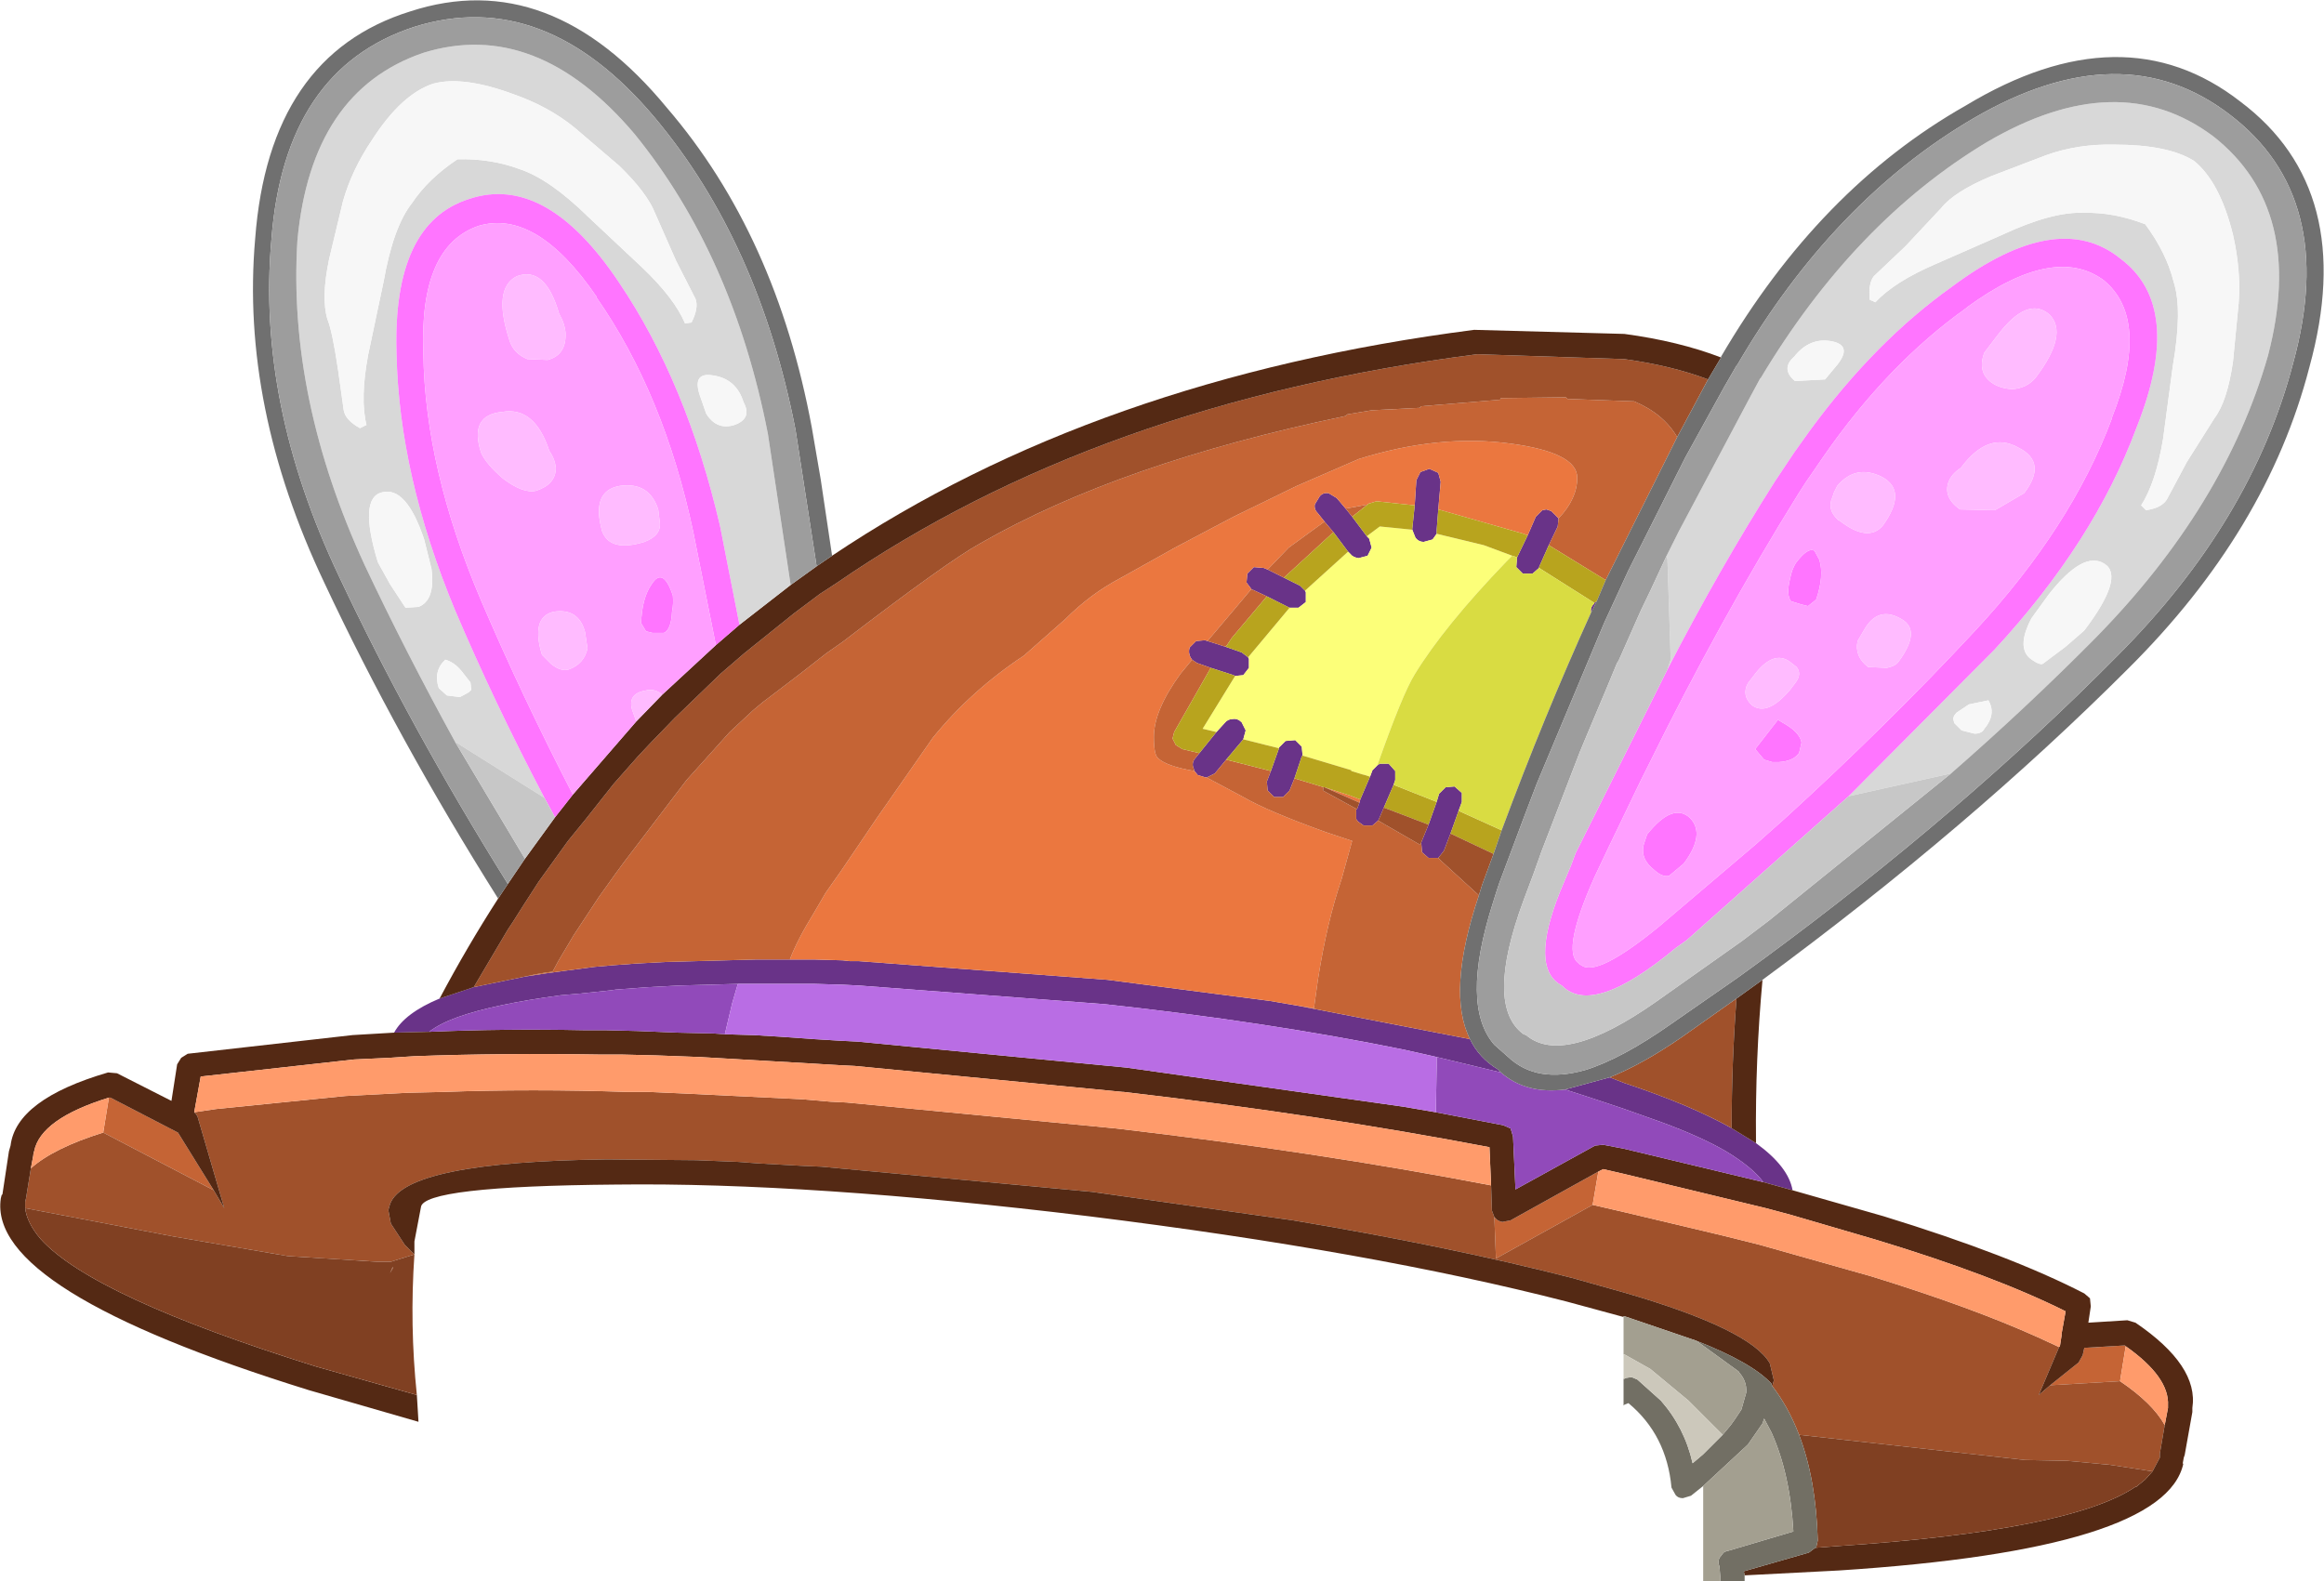 <?xml version="1.0" encoding="UTF-8" standalone="no"?>
<svg xmlns:ffdec="https://www.free-decompiler.com/flash" xmlns:xlink="http://www.w3.org/1999/xlink" ffdec:objectType="shape" height="97.3px" width="143.0px" xmlns="http://www.w3.org/2000/svg">
  <g transform="matrix(1.0, 0.0, 0.0, 1.0, 61.95, 43.5)">
    <path d="M19.55 -11.4 L19.15 -11.9 Q18.9 -12.15 18.95 -12.45 L19.25 -12.95 Q19.45 -13.2 19.8 -13.15 L20.3 -12.85 20.85 -12.2 21.25 -11.7 22.15 -10.5 22.3 -10.35 22.45 -9.8 22.2 -9.3 21.65 -9.15 Q21.3 -9.2 21.15 -9.4 L21.0 -9.55 20.1 -10.75 19.55 -11.4 M25.1 -12.4 L25.2 -13.95 25.45 -14.45 26.0 -14.65 26.55 -14.4 26.7 -13.85 26.55 -12.15 26.45 -10.85 26.45 -10.65 26.2 -10.3 25.65 -10.15 Q25.35 -10.15 25.15 -10.4 L24.95 -10.9 24.95 -10.95 25.1 -12.4 M32.05 -10.55 L32.55 -11.7 32.95 -12.1 33.2 -12.15 33.5 -12.05 33.9 -11.65 33.95 -11.6 33.9 -11.1 33.35 -9.95 32.75 -8.6 32.75 -8.55 32.35 -8.2 31.75 -8.2 31.35 -8.6 31.4 -9.2 32.05 -10.55 M-12.5 15.55 L-12.15 15.55 -11.8 15.55 -10.1 15.6 -9.65 15.65 -9.1 15.65 6.2 16.8 16.2 18.1 17.95 18.4 28.5 20.45 Q29.05 21.6 30.2 22.3 L30.4 22.5 26.45 21.55 24.45 21.1 Q16.1 19.4 6.05 18.3 L-9.1 17.15 -10.1 17.1 -11.8 17.05 -13.75 17.05 -14.9 17.05 -15.35 17.05 -16.55 17.05 -20.15 17.15 -22.05 17.25 -24.05 17.4 -24.4 17.45 -26.3 17.65 -27.45 17.75 Q-31.55 18.3 -33.8 19.1 -34.9 19.5 -35.55 20.0 L-37.7 20.05 Q-37.05 18.85 -34.9 17.95 L-32.8 17.25 -29.65 16.6 -28.35 16.4 -27.25 16.25 -25.35 16.0 -24.2 15.9 -22.85 15.8 -21.0 15.7 -15.45 15.55 -13.85 15.55 -12.5 15.55 M12.3 4.35 L12.25 4.35 11.75 4.2 11.55 3.95 11.45 3.65 Q11.4 3.35 11.65 3.1 L11.85 2.85 12.9 1.55 13.4 1.0 Q13.6 0.75 13.9 0.75 14.2 0.7 14.45 0.95 L14.7 1.45 14.55 2.0 13.5 3.25 12.8 4.1 12.3 4.35 M11.4 -2.9 L11.3 -3.05 Q11.15 -3.35 11.25 -3.65 L11.65 -4.05 12.2 -4.1 12.35 -4.05 13.45 -3.7 14.45 -3.35 14.85 -3.05 14.9 -2.95 14.9 -2.4 14.55 -1.95 14.05 -1.9 13.95 -1.95 12.55 -2.4 11.7 -2.7 11.4 -2.9 M15.05 -7.25 L14.75 -7.65 14.8 -8.2 15.2 -8.6 15.8 -8.55 16.05 -8.45 17.05 -7.95 18.05 -7.45 18.35 -7.15 18.4 -7.05 18.4 -6.45 17.95 -6.1 17.4 -6.1 16.0 -6.8 15.15 -7.2 15.1 -7.2 15.05 -7.25 M16.75 2.55 L16.75 2.5 17.15 2.1 17.75 2.05 18.15 2.45 18.2 3.0 18.15 3.05 17.7 4.4 17.4 5.15 17.0 5.55 16.45 5.55 16.05 5.15 16.0 4.6 16.25 3.95 16.75 2.55 M22.35 4.3 L22.5 3.9 22.8 3.6 22.95 3.5 23.5 3.5 23.9 3.95 23.9 4.5 23.8 4.8 23.2 6.2 22.9 6.9 22.85 7.0 22.5 7.3 21.95 7.3 21.6 7.05 21.5 6.9 21.5 6.3 21.55 6.3 21.7 5.9 21.75 5.7 22.35 4.3 M36.3 -6.5 L35.95 -5.8 Q35.9 -6.15 36.15 -6.35 L36.15 -6.4 36.3 -6.5 M34.35 23.55 L37.1 22.8 38.0 23.15 Q42.05 24.5 44.55 25.9 L46.1 26.85 Q48.1 28.3 48.35 29.75 L46.55 29.25 Q45.9 28.35 44.25 27.35 42.7 26.45 40.25 25.55 L38.0 24.75 35.6 23.95 34.35 23.55 M26.45 5.85 L26.6 5.35 27.0 4.95 27.55 4.9 28.0 5.3 28.0 5.85 27.8 6.4 27.3 7.8 26.9 8.85 26.55 9.3 25.95 9.3 25.55 8.95 25.5 8.35 25.95 7.25 26.45 5.85" fill="#693388" fill-rule="evenodd" stroke="none"/>
    <path d="M20.85 -12.2 L20.3 -12.85 19.8 -13.15 Q19.45 -13.2 19.25 -12.95 L18.95 -12.45 Q18.9 -12.15 19.15 -11.9 L19.55 -11.4 17.35 -9.8 16.05 -8.45 15.8 -8.55 15.2 -8.6 14.8 -8.2 14.75 -7.65 15.05 -7.25 14.0 -6.0 12.35 -4.05 12.2 -4.1 11.65 -4.05 11.25 -3.65 Q11.15 -3.35 11.3 -3.05 L11.4 -2.9 10.7 -2.05 Q9.05 0.2 9.05 1.85 9.05 2.95 9.3 3.15 9.8 3.65 11.55 3.95 L11.75 4.2 12.25 4.35 12.3 4.35 14.55 5.55 Q16.0 6.4 19.6 7.7 L21.25 8.25 20.6 10.6 Q19.7 13.25 19.15 16.75 L18.9 18.55 17.95 18.4 16.2 18.1 6.2 16.8 -9.1 15.65 -9.65 15.65 -10.1 15.6 -11.8 15.55 -12.15 15.55 -12.5 15.55 -13.35 15.55 Q-12.9 14.35 -11.85 12.65 L-11.15 11.45 -10.2 10.1 -9.25 8.7 -8.0 6.85 -4.55 1.9 Q-2.2 -1.0 1.05 -3.15 L3.6 -5.4 Q5.15 -6.95 6.95 -7.9 L10.35 -9.8 13.95 -11.7 17.85 -13.6 21.65 -15.25 Q26.6 -16.8 31.0 -16.2 35.1 -15.65 35.1 -14.1 35.1 -12.8 33.95 -11.6 L33.9 -11.65 33.5 -12.05 33.2 -12.15 32.95 -12.1 32.55 -11.7 32.05 -10.55 31.8 -10.65 26.55 -12.15 26.7 -13.85 26.55 -14.4 26.0 -14.65 25.45 -14.45 25.2 -13.95 25.1 -12.4 22.75 -12.65 22.25 -12.5 22.2 -12.45 20.85 -12.2 M21.75 5.7 L21.7 5.9 19.55 4.95 21.1 5.45 21.75 5.7" fill="#eb773f" fill-rule="evenodd" stroke="none"/>
    <path d="M19.55 -11.4 L20.1 -10.75 17.05 -7.95 16.05 -8.45 17.35 -9.8 19.55 -11.4 M21.25 -11.7 L20.85 -12.2 22.2 -12.45 21.25 -11.7 M33.95 -11.6 Q35.1 -12.8 35.1 -14.1 35.1 -15.65 31.0 -16.2 26.6 -16.8 21.65 -15.25 L17.85 -13.6 13.95 -11.7 10.35 -9.8 6.95 -7.9 Q5.15 -6.95 3.6 -5.4 L1.05 -3.15 Q-2.2 -1.0 -4.55 1.9 L-8.0 6.85 -9.25 8.7 -10.2 10.1 -11.15 11.45 -11.85 12.65 Q-12.9 14.35 -13.35 15.55 L-12.5 15.55 -13.85 15.55 -15.45 15.55 -21.0 15.7 -22.85 15.8 -24.2 15.9 -25.35 16.0 -27.25 16.25 -28.35 16.4 -29.65 16.6 -28.95 16.45 -28.35 16.35 -27.95 16.3 -27.6 15.65 -26.65 14.05 -25.1 11.7 -24.1 10.3 -23.55 9.55 -19.7 4.5 -17.05 1.55 -15.6 0.2 -15.0 -0.3 -14.6 -0.6 -12.7 -2.05 -11.1 -3.3 -10.1 -4.0 Q-3.65 -8.95 -1.65 -10.05 6.95 -15.0 20.85 -17.9 L20.95 -18.0 22.45 -18.25 25.4 -18.4 25.5 -18.5 30.35 -18.9 30.4 -19.0 34.4 -19.05 34.5 -18.95 38.6 -18.8 Q40.4 -18.05 41.25 -16.6 L36.85 -7.8 33.35 -9.95 33.9 -11.1 33.95 -11.6 M17.95 18.4 L18.9 18.55 19.15 16.75 Q19.7 13.25 20.6 10.6 L21.25 8.25 19.6 7.7 Q16.0 6.4 14.55 5.55 L12.3 4.35 12.8 4.1 13.5 3.25 16.25 3.95 16.0 4.6 16.05 5.15 16.45 5.55 17.0 5.55 17.4 5.15 17.7 4.4 19.5 4.95 19.45 5.15 21.55 6.3 21.5 6.3 21.5 6.9 21.6 7.05 21.95 7.3 22.5 7.3 22.85 7.0 25.45 8.5 25.5 8.35 25.55 8.95 25.95 9.3 26.55 9.3 26.75 9.5 29.05 11.6 Q27.05 17.55 28.5 20.45 L17.95 18.4 M11.55 3.95 Q9.8 3.65 9.3 3.15 9.05 2.95 9.05 1.85 9.05 0.2 10.7 -2.05 L11.4 -2.9 11.7 -2.7 12.55 -2.4 10.3 1.55 10.2 1.95 10.4 2.35 10.8 2.6 11.85 2.85 11.65 3.1 Q11.4 3.35 11.45 3.65 L11.55 3.95 M12.35 -4.05 L14.0 -6.0 15.05 -7.25 15.1 -7.2 15.15 -7.2 16.0 -6.8 13.85 -4.25 13.55 -3.8 13.45 -3.7 12.35 -4.05 M64.2 41.75 L65.95 40.35 66.2 39.9 66.3 39.45 68.8 39.3 68.85 39.35 68.5 41.5 64.2 41.75 M30.0 31.4 L30.05 31.45 Q30.2 31.65 30.5 31.7 L31.0 31.6 36.4 28.6 36.05 30.65 30.1 33.95 30.0 31.4 M-55.25 24.05 L-55.15 24.05 -51.0 26.2 -48.8 29.75 -55.6 26.2 -55.25 24.05" fill="#c56435" fill-rule="evenodd" stroke="none"/>
    <path d="M21.0 -9.55 L21.15 -9.4 Q21.3 -9.2 21.65 -9.15 L22.2 -9.3 22.45 -9.8 22.3 -10.35 22.15 -10.5 22.95 -11.1 24.95 -10.9 25.15 -10.4 Q25.35 -10.15 25.65 -10.15 L26.2 -10.3 26.45 -10.65 29.35 -9.95 31.1 -9.3 30.75 -8.95 Q26.9 -4.95 25.1 -2.0 24.35 -0.8 22.8 3.6 L22.5 3.9 22.35 4.3 22.2 4.25 22.05 4.2 21.85 4.15 21.2 3.95 21.2 3.9 18.2 3.0 18.15 2.45 17.75 2.05 17.15 2.1 16.75 2.5 16.75 2.55 14.55 2.0 14.7 1.45 14.45 0.95 Q14.2 0.7 13.9 0.75 13.6 0.75 13.4 1.0 L12.9 1.55 12.05 1.35 14.05 -1.9 14.55 -1.95 14.9 -2.4 14.9 -2.95 14.85 -3.05 17.4 -6.1 17.95 -6.1 18.4 -6.45 18.4 -7.05 18.35 -7.15 21.0 -9.55" fill="#fcff79" fill-rule="evenodd" stroke="none"/>
    <path d="M20.1 -10.75 L21.0 -9.55 18.35 -7.15 18.05 -7.45 17.05 -7.95 20.1 -10.75 M22.15 -10.5 L21.25 -11.7 22.2 -12.45 22.25 -12.5 22.75 -12.65 25.1 -12.4 24.95 -10.95 24.95 -10.9 22.95 -11.1 22.15 -10.5 M26.55 -12.15 L31.8 -10.65 32.05 -10.55 31.4 -9.2 31.1 -9.3 29.35 -9.95 26.45 -10.65 26.45 -10.85 26.55 -12.15 M16.0 -6.8 L17.4 -6.1 14.85 -3.05 14.45 -3.35 13.45 -3.7 13.55 -3.8 13.85 -4.25 16.0 -6.8 M14.05 -1.9 L12.05 1.35 12.9 1.55 11.85 2.85 10.8 2.6 10.4 2.35 10.2 1.95 10.3 1.55 12.55 -2.4 13.95 -1.95 14.05 -1.9 M14.55 2.0 L16.75 2.55 16.25 3.95 13.5 3.25 14.55 2.0 M18.2 3.0 L21.2 3.9 21.2 3.95 21.85 4.15 22.05 4.2 22.2 4.25 22.35 4.3 21.75 5.7 21.1 5.45 19.55 4.95 19.5 4.95 17.7 4.4 18.15 3.05 18.2 3.0 M36.85 -7.8 L36.3 -6.5 36.15 -6.4 32.75 -8.55 32.75 -8.6 33.35 -9.95 36.85 -7.8 M30.45 7.6 L29.95 9.05 27.3 7.8 27.8 6.4 30.45 7.6 M26.45 5.85 L25.95 7.25 23.2 6.2 23.8 4.8 26.45 5.85" fill="#b8a41e" fill-rule="evenodd" stroke="none"/>
    <path d="M41.25 -16.6 Q40.4 -18.05 38.6 -18.8 L34.5 -18.95 34.4 -19.05 30.4 -19.0 30.35 -18.9 25.5 -18.5 25.4 -18.4 22.45 -18.25 20.95 -18.0 20.85 -17.9 Q6.95 -15.0 -1.65 -10.05 -3.65 -8.95 -10.1 -4.0 L-11.1 -3.3 -12.7 -2.05 -14.6 -0.6 -15.0 -0.3 -15.6 0.2 -17.05 1.55 -19.7 4.5 -23.55 9.55 -24.1 10.3 -25.1 11.7 -26.65 14.05 -27.6 15.65 -27.95 16.3 -28.35 16.35 -28.95 16.45 -29.65 16.6 -32.8 17.25 -30.7 13.7 -30.4 13.25 -29.8 12.3 -28.8 10.75 -27.0 8.25 -25.9 6.9 -24.2 4.75 -22.7 3.05 -21.9 2.2 -20.45 0.7 -17.6 -2.05 -16.15 -3.3 -13.1 -5.75 -11.5 -6.95 -10.5 -7.6 Q5.6 -18.7 28.95 -21.7 L38.0 -21.4 Q40.9 -21.0 43.15 -20.15 L41.25 -16.6 M29.95 9.05 L29.25 10.95 29.05 11.6 26.75 9.5 26.55 9.3 26.9 8.85 27.3 7.8 29.95 9.05 M37.1 22.8 Q39.1 22.0 41.5 20.35 L44.9 17.95 Q44.6 21.9 44.6 25.9 L44.55 25.9 Q42.05 24.5 38.0 23.15 L37.1 22.8 M64.75 39.4 L63.5 42.35 64.2 41.75 68.5 41.5 Q70.5 42.85 71.25 44.2 L70.95 45.95 70.95 46.05 70.95 46.15 70.95 46.2 70.5 47.05 67.9 46.65 65.25 46.4 62.65 46.35 48.75 44.8 Q48.1 43.1 47.1 41.8 L47.2 41.45 46.95 40.4 Q45.75 38.3 38.0 36.05 L34.8 35.15 Q27.2 33.2 17.6 31.6 L5.25 29.85 -11.4 28.3 -12.55 28.25 -15.25 28.1 -16.6 28.0 -19.1 27.9 -24.6 27.85 Q-37.0 28.0 -37.95 30.6 L-38.05 30.95 -38.05 31.0 -37.9 31.8 -37.05 33.1 -36.45 33.7 -37.9 34.15 -38.75 34.15 -44.25 33.8 -51.25 32.6 -60.4 30.85 -60.4 30.45 -60.35 30.25 -60.05 28.4 Q-58.65 27.15 -55.6 26.2 L-48.8 29.75 -48.15 30.85 -49.8 25.2 -49.9 25.05 -50.0 24.95 -48.65 24.75 -40.7 23.95 -36.85 23.75 -34.7 23.7 Q-29.25 23.5 -23.3 23.7 L-22.0 23.7 -19.75 23.8 -12.6 24.15 -10.85 24.3 -9.85 24.35 6.75 25.95 Q19.15 27.4 29.8 29.45 L29.85 31.0 30.0 31.4 30.1 33.95 36.05 30.65 38.0 31.1 44.1 32.55 46.3 33.1 53.2 35.05 Q59.35 36.95 63.45 38.8 L64.75 39.4 M25.95 7.25 L25.5 8.35 25.45 8.5 22.85 7.0 22.9 6.9 23.2 6.2 25.95 7.25 M21.7 5.9 L21.55 6.3 19.45 5.15 19.5 4.95 19.55 4.95 21.7 5.9 M-37.95 34.85 L-37.8 34.5 -37.75 34.5 -37.95 34.85" fill="#a0512b" fill-rule="evenodd" stroke="none"/>
    <path d="M43.15 -20.15 Q40.9 -21.0 38.0 -21.4 L28.95 -21.7 Q5.6 -18.7 -10.5 -7.6 L-11.5 -6.95 -13.1 -5.75 -16.15 -3.3 -17.6 -2.05 -20.45 0.7 -21.9 2.2 -22.7 3.05 -24.2 4.75 -25.9 6.9 -27.0 8.25 -28.8 10.75 -29.8 12.3 -30.4 13.25 -30.7 13.7 -32.8 17.25 -34.9 17.95 Q-33.2 14.75 -31.3 11.8 L-30.7 10.9 -29.65 9.35 -27.8 6.8 -26.7 5.4 -22.8 0.9 -21.2 -0.75 -17.9 -3.8 -16.45 -5.05 -13.3 -7.5 -11.7 -8.65 -10.75 -9.3 Q5.5 -20.2 28.75 -23.2 L28.8 -23.2 38.0 -22.95 Q41.35 -22.5 43.95 -21.5 L43.15 -20.15 M44.9 17.95 L46.5 16.8 Q46.05 21.7 46.1 26.7 L46.1 26.85 44.55 25.9 44.6 25.9 Q44.6 21.9 44.9 17.95 M46.55 29.25 L48.35 29.75 53.95 31.35 Q61.75 33.75 66.3 36.1 L66.65 36.4 66.7 36.9 66.55 37.9 68.95 37.75 69.45 37.9 Q73.35 40.55 72.95 43.15 L72.95 43.2 72.95 43.25 72.95 43.4 72.45 46.2 72.45 46.05 72.35 46.6 72.4 46.55 Q71.3 51.85 51.2 53.15 L45.4 53.45 45.35 53.2 49.35 52.05 49.75 51.75 49.8 51.75 51.1 51.65 Q65.45 50.7 69.45 48.0 L69.5 48.0 70.05 47.55 70.5 47.05 70.95 46.2 70.95 46.15 70.95 46.05 70.95 45.95 71.25 44.2 71.45 43.15 71.45 43.05 71.45 43.0 Q71.55 41.25 68.85 39.35 L68.8 39.3 66.3 39.45 66.2 39.9 65.95 40.35 64.2 41.75 63.5 42.35 64.75 39.4 64.8 39.35 64.9 38.7 64.9 38.6 65.15 37.2 Q60.75 35.0 53.5 32.8 L48.2 31.25 46.7 30.85 38.0 28.75 36.7 28.45 36.4 28.6 31.0 31.6 30.5 31.7 Q30.2 31.65 30.05 31.45 L30.0 31.4 29.85 31.0 29.8 29.45 29.7 27.1 Q19.25 25.1 7.2 23.7 L7.15 23.7 -9.35 22.1 -10.35 22.05 -12.0 21.95 -14.6 21.8 -18.9 21.55 -21.6 21.45 -23.65 21.4 -24.95 21.4 Q-31.0 21.3 -36.45 21.5 L-38.0 21.6 -40.15 21.7 -49.6 22.75 -50.0 24.95 -49.9 25.05 -49.8 25.2 -48.15 30.85 -48.8 29.75 -51.0 26.2 -55.15 24.05 -55.25 24.05 Q-59.45 25.35 -59.85 27.35 L-59.9 27.55 -59.9 27.6 -60.05 28.4 -60.35 30.25 -60.4 30.45 -60.4 30.85 Q-60.3 31.75 -59.45 32.75 -56.25 36.3 -42.5 40.6 L-36.3 42.35 -36.2 44.0 -42.95 42.05 Q-62.75 35.9 -61.9 30.25 L-61.85 30.05 -61.8 30.0 -61.4 27.35 -61.3 27.0 Q-60.95 24.15 -55.3 22.5 L-54.75 22.55 -51.4 24.25 -51.05 22.0 -50.8 21.6 -50.4 21.35 -40.25 20.2 -37.7 20.05 -35.55 20.0 Q-30.95 19.8 -26.0 19.9 L-24.7 19.9 -22.7 19.95 -20.25 20.05 -18.05 20.1 -17.35 20.15 -15.65 20.2 -15.6 20.2 -13.95 20.3 -11.85 20.45 -10.2 20.55 -9.2 20.6 7.35 22.2 24.35 24.6 26.4 24.95 30.55 25.75 31.0 25.95 31.15 26.45 31.3 29.7 36.2 27.0 36.7 26.95 38.0 27.2 46.55 29.25 M47.1 41.8 L47.05 41.7 47.05 41.65 Q45.85 40.35 42.4 39.0 L38.0 37.5 37.95 37.5 37.95 37.55 34.45 36.6 Q22.4 33.5 5.05 31.35 -12.2 29.25 -24.05 29.4 -35.95 29.5 -36.05 30.8 L-36.45 32.9 -36.45 33.2 -36.45 33.7 -37.05 33.1 -37.9 31.8 -38.05 31.0 -38.05 30.95 -37.95 30.6 Q-37.0 28.0 -24.6 27.85 L-19.1 27.9 -16.6 28.0 -15.25 28.1 -12.55 28.25 -11.4 28.3 5.25 29.85 17.6 31.6 Q27.2 33.2 34.8 35.15 L38.0 36.05 Q45.75 38.3 46.95 40.4 L47.2 41.45 47.1 41.8" fill="#542914" fill-rule="evenodd" stroke="none"/>
    <path d="M22.8 3.6 Q24.35 -0.8 25.1 -2.0 26.9 -4.95 30.75 -8.95 L31.1 -9.3 31.4 -9.2 31.35 -8.6 31.75 -8.2 32.35 -8.2 32.75 -8.55 36.15 -6.4 36.15 -6.35 Q35.9 -6.15 35.95 -5.8 33.05 0.6 30.45 7.6 L27.8 6.4 28.0 5.85 28.0 5.3 27.55 4.9 27.0 4.95 26.6 5.35 26.45 5.85 23.8 4.8 23.9 4.5 23.9 3.95 23.5 3.5 22.95 3.5 22.8 3.6" fill="#d9dc42" fill-rule="evenodd" stroke="none"/>
    <path d="M36.4 28.6 L36.7 28.45 38.0 28.75 46.7 30.85 48.2 31.25 53.5 32.8 Q60.75 35.0 65.15 37.2 L64.9 38.6 64.9 38.7 64.8 39.35 64.75 39.4 63.45 38.8 Q59.35 36.95 53.2 35.05 L46.3 33.1 44.1 32.55 38.0 31.1 36.05 30.65 36.4 28.6 M68.85 39.35 Q71.55 41.25 71.45 43.0 L71.45 43.05 71.45 43.15 71.25 44.2 Q70.5 42.85 68.5 41.5 L68.85 39.35 M-50.0 24.95 L-49.6 22.75 -40.15 21.7 -38.0 21.6 -36.45 21.5 Q-31.0 21.3 -24.95 21.4 L-23.65 21.4 -21.6 21.45 -18.9 21.55 -14.6 21.8 -12.0 21.95 -10.35 22.05 -9.35 22.1 7.15 23.7 7.2 23.7 Q19.25 25.1 29.7 27.1 L29.8 29.45 Q19.15 27.4 6.75 25.95 L-9.85 24.35 -10.85 24.3 -12.6 24.15 -19.75 23.8 -22.0 23.7 -23.3 23.7 Q-29.25 23.5 -34.7 23.7 L-36.85 23.75 -40.7 23.95 -48.65 24.75 -50.0 24.95 M-60.05 28.4 L-59.9 27.6 -59.9 27.55 -59.85 27.35 Q-59.45 25.35 -55.25 24.05 L-55.6 26.2 Q-58.65 27.15 -60.05 28.4" fill="#ff9b6b" fill-rule="evenodd" stroke="none"/>
    <path d="M30.4 22.5 Q31.95 23.85 34.35 23.55 L35.6 23.95 38.0 24.75 40.25 25.55 Q42.7 26.45 44.25 27.35 45.9 28.35 46.55 29.25 L38.0 27.2 36.7 26.95 36.2 27.0 31.3 29.7 31.15 26.45 31.0 25.95 30.55 25.75 26.4 24.95 26.45 22.1 26.45 21.55 30.4 22.5 M-17.35 20.15 L-18.05 20.1 -20.25 20.05 -22.7 19.95 -24.7 19.9 -26.0 19.9 Q-30.95 19.8 -35.55 20.0 -34.9 19.5 -33.8 19.1 -31.55 18.3 -27.45 17.75 L-26.3 17.65 -24.4 17.45 -24.05 17.4 -22.05 17.25 -20.15 17.15 -16.55 17.05 -16.9 18.25 -17.35 20.15" fill="#914aba" fill-rule="evenodd" stroke="none"/>
    <path d="M70.5 47.05 L70.05 47.55 69.5 48.0 69.45 48.0 Q65.45 50.7 51.1 51.65 L49.8 51.75 49.9 51.3 Q49.8 47.55 48.75 44.8 L62.65 46.35 65.25 46.4 67.9 46.65 70.5 47.05 M-36.3 42.35 L-42.5 40.6 Q-56.25 36.3 -59.45 32.75 -60.3 31.75 -60.4 30.85 L-51.25 32.6 -44.25 33.8 -38.75 34.15 -37.9 34.15 -36.45 33.7 Q-36.75 38.05 -36.3 42.35 M-37.95 34.85 L-37.75 34.5 -37.8 34.5 -37.95 34.85" fill="#804022" fill-rule="evenodd" stroke="none"/>
    <path d="M-16.55 17.05 L-15.35 17.05 -14.9 17.05 -13.75 17.05 -11.8 17.05 -10.1 17.1 -9.1 17.15 6.05 18.3 Q16.1 19.4 24.45 21.1 L26.45 21.55 26.45 22.1 26.4 24.95 24.35 24.6 7.35 22.2 -9.2 20.6 -10.2 20.55 -11.85 20.45 -13.95 20.3 -15.6 20.2 -15.65 20.2 -17.35 20.15 -16.9 18.25 -16.55 17.05" fill="#b96de4" fill-rule="evenodd" stroke="none"/>
    <path d="M49.8 51.75 L49.75 51.75 49.35 52.05 45.35 53.2 45.4 53.45 45.4 53.8 43.9 53.8 43.9 53.5 43.85 52.9 43.8 52.75 Q43.75 52.45 43.95 52.25 L44.1 52.05 44.2 52.0 44.3 51.95 44.35 51.95 48.4 50.75 Q48.2 47.2 47.05 44.65 L46.6 43.8 46.55 43.95 46.5 44.1 45.6 45.4 42.85 47.95 42.1 48.55 41.6 48.7 Q41.3 48.7 41.15 48.5 L40.9 48.05 Q40.6 44.8 38.25 42.85 L38.0 42.95 37.95 43.0 37.95 41.35 38.0 41.35 38.1 41.3 38.45 41.25 38.8 41.4 40.25 42.7 Q41.7 44.35 42.2 46.55 L42.85 46.0 44.05 44.8 44.55 44.2 44.8 43.85 45.2 43.25 45.5 42.2 Q45.55 41.45 45.0 40.9 L45.1 40.95 42.55 39.1 42.4 39.0 Q45.85 40.35 47.05 41.65 L47.05 41.7 47.1 41.8 Q48.1 43.1 48.75 44.8 49.8 47.55 49.9 51.3 L49.8 51.75" fill="#726f64" fill-rule="evenodd" stroke="none"/>
    <path d="M42.4 39.0 L42.55 39.1 45.1 40.95 45.0 40.9 Q45.55 41.45 45.5 42.2 L45.2 43.25 44.8 43.85 44.55 44.2 44.05 44.8 42.85 43.6 41.95 42.7 39.6 40.75 38.0 39.85 37.95 39.85 37.95 37.55 37.95 37.5 38.0 37.5 42.4 39.0 M42.85 47.95 L45.6 45.4 46.5 44.1 46.55 43.95 46.6 43.8 47.05 44.65 Q48.2 47.2 48.4 50.75 L44.35 51.95 44.3 51.95 44.2 52.0 44.1 52.05 43.95 52.25 Q43.75 52.45 43.8 52.75 L43.85 52.9 43.9 53.5 43.9 53.8 42.85 53.8 42.85 47.95" fill="#a39f90" fill-rule="evenodd" stroke="none"/>
    <path d="M44.05 44.8 L42.85 46.0 42.2 46.55 Q41.7 44.35 40.25 42.7 L38.8 41.4 38.45 41.25 38.1 41.3 38.0 41.35 37.95 41.35 37.95 39.85 38.0 39.85 39.6 40.75 41.95 42.7 42.85 43.6 44.05 44.8" fill="#ccc8bb" fill-rule="evenodd" stroke="none"/>
    <path d="M-13.3 -7.5 L-16.45 -5.05 -17.65 -11.15 Q-19.7 -19.95 -23.85 -26.1 -28.35 -32.85 -33.1 -31.25 -37.8 -29.75 -37.55 -21.75 -37.4 -14.25 -33.95 -5.95 -31.55 -0.3 -28.45 5.6 L-33.95 2.15 Q-37.0 -3.4 -39.5 -8.7 -44.25 -19.0 -43.65 -28.7 -42.8 -37.9 -35.9 -40.25 -28.95 -42.4 -22.9 -35.25 -16.85 -27.8 -14.7 -16.8 L-13.3 -7.5 M40.6 -9.3 L41.35 -10.8 45.65 -18.9 46.35 -20.2 46.4 -20.25 Q52.15 -29.85 60.3 -34.75 68.4 -39.5 74.25 -35.1 79.95 -30.6 77.6 -21.6 74.95 -12.35 67.0 -4.25 62.85 -0.05 58.1 4.1 L51.8 5.5 60.8 -3.55 Q66.9 -10.15 69.5 -17.15 72.5 -24.65 68.5 -27.6 64.65 -30.7 58.15 -25.85 53.45 -22.5 49.45 -17.05 L48.45 -15.65 47.25 -13.85 Q43.85 -8.5 40.65 -2.3 L40.85 -2.9 40.65 -9.1 40.6 -9.3 M70.05 -29.7 Q71.35 -27.95 71.8 -26.15 72.35 -24.45 71.75 -21.0 L71.15 -16.5 Q70.7 -13.8 69.8 -12.4 L70.1 -12.1 Q71.1 -12.25 71.4 -12.8 L72.6 -15.05 74.3 -17.75 Q75.1 -18.8 75.45 -21.25 L75.8 -24.85 Q75.95 -26.85 75.45 -29.05 74.65 -32.3 73.05 -33.6 71.45 -34.6 68.15 -34.6 65.9 -34.65 63.95 -33.95 L60.55 -32.65 Q58.3 -31.7 57.5 -30.7 L55.3 -28.35 53.35 -26.5 Q53.0 -26.05 53.1 -25.05 L53.45 -24.9 Q54.6 -26.15 57.15 -27.25 L61.25 -29.05 Q64.35 -30.5 66.3 -30.4 68.1 -30.45 70.05 -29.7 M51.1 -21.05 Q52.05 -22.25 50.75 -22.5 49.4 -22.75 48.45 -21.55 47.6 -20.8 48.5 -20.05 L50.35 -20.15 51.1 -21.05 M65.15 -3.7 L66.3 -4.7 Q68.8 -8.0 67.55 -8.8 66.25 -9.65 64.1 -6.9 L63.05 -5.45 Q62.1 -3.65 63.0 -2.95 63.55 -2.55 63.75 -2.65 L65.15 -3.7 M59.2 -0.15 L58.45 0.35 Q58.2 0.6 58.25 0.8 L58.3 1.0 58.75 1.45 59.55 1.65 Q60.0 1.65 60.15 1.35 60.9 0.45 60.4 -0.4 L59.2 -0.15 M-33.8 -33.7 Q-31.75 -33.75 -30.0 -33.1 -28.15 -32.5 -25.75 -30.15 L-22.45 -27.05 Q-20.45 -25.15 -19.8 -23.6 L-19.4 -23.65 Q-18.95 -24.55 -19.15 -25.1 L-20.35 -27.45 -21.65 -30.4 Q-22.15 -31.65 -23.85 -33.3 L-26.6 -35.65 Q-28.2 -36.95 -30.35 -37.7 -33.45 -38.85 -35.3 -38.35 -37.25 -37.7 -39.05 -34.9 -40.3 -33.05 -40.85 -31.1 L-41.7 -27.55 Q-42.2 -25.15 -41.8 -23.85 -41.5 -23.1 -41.15 -20.75 L-40.8 -18.25 Q-40.7 -17.65 -39.8 -17.15 L-39.4 -17.35 Q-39.8 -18.95 -39.3 -21.65 L-38.35 -26.15 Q-37.75 -29.55 -36.6 -31.0 -35.6 -32.5 -33.8 -33.7 M-37.95 -7.55 L-37.0 -6.1 -36.2 -6.15 Q-35.15 -6.55 -35.4 -8.5 L-35.85 -10.3 Q-36.95 -13.6 -38.45 -13.2 -39.9 -12.85 -38.7 -8.9 L-37.95 -7.55 M-33.55 -2.2 Q-34.0 -2.75 -34.55 -2.9 -35.3 -2.2 -34.95 -1.15 L-34.45 -0.7 -33.65 -0.6 -33.1 -0.9 -32.95 -1.05 -33.0 -1.5 -33.55 -2.2 M-18.9 -19.2 L-18.5 -18.05 Q-17.85 -17.0 -16.75 -17.35 -15.65 -17.75 -16.2 -18.75 -16.65 -20.2 -18.1 -20.4 -19.35 -20.6 -18.9 -19.2" fill="#d8d8d8" fill-rule="evenodd" stroke="none"/>
    <path d="M70.05 -29.7 Q68.1 -30.45 66.3 -30.4 64.35 -30.5 61.25 -29.05 L57.15 -27.25 Q54.6 -26.15 53.45 -24.9 L53.1 -25.05 Q53.0 -26.05 53.35 -26.5 L55.3 -28.35 57.5 -30.7 Q58.3 -31.7 60.55 -32.65 L63.95 -33.95 Q65.9 -34.65 68.15 -34.6 71.45 -34.6 73.05 -33.6 74.65 -32.3 75.45 -29.05 75.95 -26.85 75.8 -24.85 L75.45 -21.25 Q75.1 -18.8 74.3 -17.75 L72.6 -15.05 71.4 -12.8 Q71.1 -12.25 70.1 -12.1 L69.8 -12.4 Q70.7 -13.8 71.15 -16.5 L71.75 -21.0 Q72.35 -24.45 71.8 -26.15 71.35 -27.95 70.05 -29.7 M51.1 -21.05 L50.35 -20.15 48.5 -20.05 Q47.6 -20.8 48.45 -21.55 49.4 -22.75 50.75 -22.5 52.05 -22.25 51.1 -21.05 M59.2 -0.15 L60.4 -0.4 Q60.9 0.45 60.15 1.35 60.0 1.65 59.55 1.65 L58.75 1.45 58.3 1.0 58.25 0.8 Q58.2 0.6 58.45 0.35 L59.2 -0.15 M65.15 -3.7 L63.75 -2.65 Q63.55 -2.55 63.0 -2.95 62.1 -3.65 63.05 -5.45 L64.1 -6.9 Q66.25 -9.65 67.55 -8.8 68.8 -8.0 66.3 -4.7 L65.15 -3.7 M-33.8 -33.7 Q-35.6 -32.5 -36.6 -31.0 -37.75 -29.55 -38.35 -26.15 L-39.3 -21.65 Q-39.8 -18.95 -39.4 -17.35 L-39.8 -17.15 Q-40.7 -17.65 -40.8 -18.25 L-41.15 -20.75 Q-41.5 -23.1 -41.8 -23.85 -42.2 -25.15 -41.7 -27.55 L-40.85 -31.1 Q-40.3 -33.05 -39.05 -34.9 -37.25 -37.7 -35.3 -38.35 -33.45 -38.85 -30.35 -37.7 -28.2 -36.95 -26.6 -35.65 L-23.85 -33.3 Q-22.15 -31.65 -21.65 -30.4 L-20.35 -27.45 -19.15 -25.1 Q-18.95 -24.55 -19.4 -23.65 L-19.8 -23.6 Q-20.45 -25.15 -22.45 -27.05 L-25.75 -30.15 Q-28.15 -32.5 -30.0 -33.1 -31.75 -33.75 -33.8 -33.7 M-33.55 -2.2 L-33.0 -1.5 -32.95 -1.05 -33.1 -0.9 -33.65 -0.6 -34.45 -0.7 -34.95 -1.15 Q-35.3 -2.2 -34.55 -2.9 -34.0 -2.75 -33.55 -2.2 M-37.95 -7.55 L-38.7 -8.9 Q-39.9 -12.85 -38.45 -13.2 -36.95 -13.6 -35.85 -10.3 L-35.4 -8.5 Q-35.15 -6.55 -36.2 -6.15 L-37.0 -6.1 -37.95 -7.55 M-18.9 -19.2 Q-19.35 -20.6 -18.1 -20.4 -16.65 -20.2 -16.2 -18.75 -15.65 -17.75 -16.75 -17.35 -17.85 -17.0 -18.5 -18.05 L-18.9 -19.2" fill="#f7f7f7" fill-rule="evenodd" stroke="none"/>
    <path d="M41.25 -16.6 L43.15 -20.15 43.95 -21.5 43.95 -21.55 Q50.0 -31.9 59.0 -37.0 68.7 -42.85 75.9 -37.25 83.15 -31.8 80.15 -20.9 77.55 -10.85 69.0 -2.35 59.2 7.45 46.5 16.8 L44.9 17.95 41.5 20.35 Q39.1 22.0 37.1 22.8 L34.35 23.55 Q31.95 23.85 30.4 22.5 L30.2 22.3 Q29.05 21.6 28.5 20.45 27.05 17.55 29.05 11.6 L29.25 10.95 29.95 9.05 30.45 7.6 Q33.05 0.6 35.95 -5.8 L36.3 -6.5 36.85 -7.8 41.25 -16.6 M-10.75 -9.3 L-11.7 -8.65 -13.0 -17.05 Q-15.25 -28.6 -21.65 -36.25 -28.45 -44.35 -36.45 -41.85 -44.45 -39.25 -45.25 -28.75 -46.15 -18.7 -41.1 -8.05 -36.7 1.3 -30.7 10.9 L-31.3 11.8 Q-37.5 1.95 -42.0 -7.65 -47.15 -18.5 -46.25 -28.8 -45.4 -40.1 -36.7 -42.8 -28.1 -45.6 -20.9 -36.85 -14.2 -29.05 -12.0 -17.2 L-11.45 -14.0 -10.75 -9.3 M68.3 -3.1 Q76.6 -11.4 79.15 -21.15 81.95 -31.35 75.25 -36.45 68.6 -41.55 59.45 -36.2 50.85 -31.15 44.95 -21.05 L44.9 -21.0 44.15 -19.7 41.75 -15.35 38.25 -8.4 36.75 -5.15 32.85 4.15 32.6 4.75 31.8 6.85 30.3 10.85 30.15 11.3 29.9 12.1 Q27.9 18.4 30.0 20.8 L30.85 21.55 Q32.6 23.2 35.6 22.35 37.85 21.65 40.9 19.5 L45.0 16.65 46.65 15.45 Q58.8 6.5 68.3 -3.1" fill="#707070" fill-rule="evenodd" stroke="none"/>
    <path d="M-11.7 -8.65 L-13.3 -7.5 -14.7 -16.8 Q-16.85 -27.8 -22.9 -35.25 -28.95 -42.4 -35.9 -40.25 -42.8 -37.9 -43.65 -28.7 -44.25 -19.0 -39.5 -8.7 -37.0 -3.4 -33.95 2.15 L-29.65 9.35 -30.7 10.9 Q-36.7 1.3 -41.1 -8.05 -46.15 -18.7 -45.25 -28.75 -44.45 -39.25 -36.45 -41.85 -28.45 -44.35 -21.65 -36.25 -15.25 -28.6 -13.0 -17.05 L-11.7 -8.65 M40.6 -9.3 L39.6 -7.15 39.0 -5.9 37.65 -2.85 37.55 -2.7 36.95 -1.25 35.75 1.6 35.25 2.8 32.9 8.9 32.4 10.3 31.8 11.9 Q29.4 18.4 31.8 20.15 L31.95 20.2 Q34.25 22.15 39.95 18.15 L45.25 14.4 46.9 13.15 58.1 4.1 Q62.85 -0.05 67.0 -4.25 74.95 -12.35 77.6 -21.6 79.95 -30.6 74.25 -35.1 68.4 -39.5 60.3 -34.75 52.15 -29.85 46.4 -20.25 L46.35 -20.2 45.65 -18.9 41.35 -10.8 40.6 -9.3 M68.3 -3.1 Q58.8 6.5 46.65 15.45 L45.0 16.65 40.9 19.5 Q37.85 21.65 35.6 22.35 32.6 23.2 30.85 21.55 L30.0 20.8 Q27.9 18.4 29.9 12.1 L30.15 11.3 30.3 10.85 31.8 6.85 32.6 4.75 32.85 4.15 36.75 -5.15 38.25 -8.4 41.75 -15.35 44.15 -19.7 44.9 -21.0 44.95 -21.05 Q50.85 -31.15 59.45 -36.2 68.6 -41.55 75.25 -36.45 81.95 -31.35 79.15 -21.15 76.6 -11.4 68.3 -3.1" fill="#9d9d9d" fill-rule="evenodd" stroke="none"/>
    <path d="M-16.45 -5.05 L-17.9 -3.8 -19.3 -10.8 Q-21.1 -19.25 -25.25 -25.2 L-25.25 -25.25 Q-28.95 -30.65 -32.5 -29.6 -36.15 -28.35 -35.9 -21.8 L-35.9 -21.75 Q-35.8 -14.65 -32.35 -6.55 -29.85 -0.7 -26.7 5.4 L-27.8 6.8 -28.15 6.15 -28.45 5.6 Q-31.55 -0.3 -33.95 -5.95 -37.4 -14.25 -37.55 -21.75 -37.8 -29.75 -33.1 -31.25 -28.35 -32.85 -23.85 -26.1 -19.7 -19.95 -17.65 -11.15 L-16.45 -5.05 M51.8 5.5 L51.35 5.9 41.85 14.35 41.15 14.85 Q36.05 19.1 34.15 17.15 32.15 16.1 34.05 11.35 L34.7 9.8 35.0 9.0 40.65 -2.3 Q43.85 -8.5 47.25 -13.85 L48.45 -15.65 49.45 -17.05 Q53.45 -22.5 58.15 -25.85 64.65 -30.7 68.5 -27.6 72.5 -24.65 69.5 -17.15 66.9 -10.15 60.8 -3.55 L51.8 5.5 M59.05 -24.55 Q54.2 -21.1 50.25 -15.4 L49.15 -13.8 48.7 -13.1 Q43.85 -5.3 39.45 3.65 L39.0 4.55 37.7 7.25 37.05 8.6 36.15 10.5 Q34.15 15.0 35.15 15.75 L35.25 15.85 35.35 15.9 Q36.3 16.65 40.1 13.55 L46.1 8.45 47.9 6.85 Q54.2 1.1 59.55 -4.65 65.5 -11.05 68.0 -17.75 L68.0 -17.8 Q70.4 -23.85 67.5 -26.25 64.45 -28.5 59.1 -24.6 L59.05 -24.55 M48.9 -6.3 L48.25 -6.5 Q47.95 -6.9 48.2 -7.9 48.3 -8.45 48.55 -8.85 49.3 -9.85 49.7 -9.6 L50.0 -9.05 Q50.3 -8.05 49.8 -6.6 L49.3 -6.2 48.9 -6.3 M46.05 2.6 L47.45 0.8 47.7 0.95 Q48.8 1.55 48.9 2.2 L48.75 2.85 48.7 2.9 Q48.35 3.35 47.5 3.4 L47.1 3.4 46.6 3.25 46.05 2.6 M40.75 10.4 Q40.35 10.5 39.85 10.05 38.95 9.35 39.2 8.45 L39.4 7.85 Q41.0 5.85 42.05 6.85 43.0 7.85 41.65 9.65 L40.75 10.4 M-21.8 -4.55 L-22.2 -4.65 -22.5 -5.15 Q-22.45 -6.7 -21.85 -7.55 -21.15 -8.65 -20.55 -6.85 -20.5 -6.35 -20.6 -5.85 -20.65 -4.75 -21.1 -4.55 L-21.8 -4.55" fill="#ff75ff" fill-rule="evenodd" stroke="none"/>
    <path d="M-17.9 -3.8 L-21.2 -0.75 Q-21.65 -1.15 -22.25 -1.0 -23.35 -0.8 -23.05 0.2 L-22.8 0.9 -26.7 5.4 Q-29.85 -0.7 -32.35 -6.55 -35.8 -14.65 -35.9 -21.75 L-35.9 -21.8 Q-36.15 -28.35 -32.5 -29.6 -28.95 -30.65 -25.25 -25.25 L-25.25 -25.2 Q-21.1 -19.25 -19.3 -10.8 L-17.9 -3.8 M58.65 -12.15 L60.8 -12.1 62.6 -13.15 Q64.05 -15.05 62.25 -15.95 60.4 -17.0 58.7 -14.7 58.15 -14.35 57.95 -13.85 57.6 -12.9 58.65 -12.15 M53.85 -14.15 Q52.25 -14.95 51.1 -13.6 L50.9 -13.2 50.8 -12.9 Q50.45 -12.15 51.15 -11.5 L51.25 -11.45 Q53.0 -10.1 53.9 -11.15 55.45 -13.3 53.85 -14.15 M64.15 -24.15 Q62.8 -25.3 60.95 -22.85 L60.15 -21.8 Q59.7 -20.6 60.6 -19.95 61.1 -19.6 61.85 -19.55 62.75 -19.6 63.3 -20.25 65.35 -22.95 64.15 -24.15 M59.05 -24.55 L59.1 -24.6 Q64.45 -28.5 67.5 -26.25 70.4 -23.85 68.0 -17.8 L68.0 -17.75 Q65.5 -11.05 59.55 -4.65 54.2 1.1 47.9 6.85 L46.1 8.45 40.1 13.55 Q36.3 16.65 35.35 15.9 L35.25 15.85 35.15 15.75 Q34.15 15.0 36.15 10.5 L37.05 8.6 37.7 7.25 39.0 4.55 39.45 3.65 Q43.85 -5.3 48.7 -13.1 L49.15 -13.8 50.25 -15.4 Q54.2 -21.1 59.05 -24.55 M48.9 -6.3 L49.3 -6.2 49.8 -6.6 Q50.3 -8.05 50.0 -9.05 L49.7 -9.6 Q49.3 -9.85 48.55 -8.85 48.3 -8.45 48.2 -7.9 47.95 -6.9 48.25 -6.5 L48.9 -6.3 M52.85 -4.9 L52.35 -4.05 Q52.15 -3.1 53.0 -2.45 L54.15 -2.4 Q54.65 -2.5 54.85 -2.75 56.3 -4.7 55.05 -5.4 53.7 -6.2 52.85 -4.9 M48.15 -2.8 Q47.2 -3.45 46.1 -2.1 L45.6 -1.45 Q45.2 -0.7 45.85 -0.1 46.8 0.6 48.2 -1.05 L48.5 -1.45 Q48.95 -2.0 48.6 -2.45 L48.15 -2.8 M40.75 10.4 L41.65 9.65 Q43.0 7.85 42.05 6.85 41.0 5.85 39.4 7.85 L39.2 8.45 Q38.95 9.35 39.85 10.05 40.35 10.5 40.75 10.4 M46.05 2.6 L46.6 3.25 47.1 3.4 47.5 3.4 Q48.35 3.35 48.7 2.9 L48.75 2.85 48.9 2.2 Q48.8 1.55 47.7 0.95 L47.45 0.8 46.05 2.6 M-28.95 -13.3 Q-27.75 -13.7 -27.75 -14.7 -27.8 -15.25 -28.15 -15.75 -29.05 -18.5 -31.05 -18.15 -33.1 -17.95 -32.35 -15.65 -32.05 -14.95 -31.0 -14.05 -29.75 -13.1 -28.95 -13.3 M-30.15 -26.5 Q-31.65 -25.75 -30.6 -22.55 -30.35 -21.75 -29.5 -21.4 L-28.25 -21.35 Q-27.1 -21.65 -27.15 -23.0 -27.2 -23.6 -27.55 -24.2 -28.4 -27.15 -30.15 -26.5 M-23.8 -13.6 Q-25.6 -13.3 -24.9 -10.8 -24.4 -9.5 -22.3 -10.15 -21.25 -10.55 -21.35 -11.35 L-21.45 -12.15 Q-22.0 -13.85 -23.8 -13.6 M-21.8 -4.55 L-21.1 -4.55 Q-20.65 -4.75 -20.6 -5.85 -20.5 -6.35 -20.55 -6.85 -21.15 -8.65 -21.85 -7.55 -22.45 -6.7 -22.5 -5.15 L-22.2 -4.65 -21.8 -4.55 M-25.95 -4.6 Q-26.35 -6.1 -27.9 -5.85 -29.3 -5.5 -28.6 -3.2 L-28.05 -2.65 Q-27.45 -2.15 -26.95 -2.3 -26.0 -2.65 -25.8 -3.6 L-25.95 -4.6" fill="#ff9fff" fill-rule="evenodd" stroke="none"/>
    <path d="M-21.2 -0.75 L-22.8 0.9 -23.05 0.2 Q-23.35 -0.8 -22.25 -1.0 -21.65 -1.15 -21.2 -0.75 M64.15 -24.15 Q65.35 -22.95 63.3 -20.25 62.75 -19.6 61.85 -19.55 61.1 -19.6 60.6 -19.95 59.7 -20.6 60.15 -21.8 L60.95 -22.85 Q62.8 -25.3 64.15 -24.15 M53.85 -14.15 Q55.45 -13.3 53.9 -11.15 53.0 -10.1 51.25 -11.45 L51.15 -11.5 Q50.45 -12.15 50.8 -12.9 L50.9 -13.2 51.1 -13.6 Q52.25 -14.95 53.85 -14.15 M58.65 -12.15 Q57.6 -12.9 57.95 -13.85 58.15 -14.35 58.7 -14.7 60.4 -17.0 62.25 -15.95 64.05 -15.05 62.6 -13.15 L60.8 -12.1 58.65 -12.15 M48.15 -2.8 L48.6 -2.45 Q48.95 -2.0 48.5 -1.45 L48.2 -1.05 Q46.8 0.6 45.85 -0.1 45.2 -0.7 45.6 -1.45 L46.1 -2.1 Q47.2 -3.45 48.15 -2.8 M52.85 -4.9 Q53.7 -6.2 55.05 -5.4 56.3 -4.7 54.85 -2.75 54.65 -2.5 54.15 -2.4 L53.0 -2.45 Q52.15 -3.1 52.35 -4.05 L52.85 -4.9 M-30.15 -26.5 Q-28.4 -27.15 -27.55 -24.2 -27.2 -23.6 -27.15 -23.0 -27.1 -21.65 -28.25 -21.35 L-29.5 -21.4 Q-30.35 -21.75 -30.6 -22.55 -31.65 -25.75 -30.15 -26.5 M-28.95 -13.3 Q-29.75 -13.1 -31.0 -14.05 -32.05 -14.95 -32.35 -15.65 -33.1 -17.95 -31.05 -18.15 -29.05 -18.5 -28.15 -15.75 -27.8 -15.25 -27.75 -14.7 -27.75 -13.7 -28.95 -13.3 M-23.8 -13.6 Q-22.0 -13.85 -21.45 -12.15 L-21.35 -11.35 Q-21.25 -10.55 -22.3 -10.15 -24.4 -9.5 -24.9 -10.8 -25.6 -13.3 -23.8 -13.6 M-25.95 -4.6 L-25.8 -3.6 Q-26.0 -2.65 -26.95 -2.3 -27.45 -2.15 -28.05 -2.65 L-28.6 -3.2 Q-29.3 -5.5 -27.9 -5.85 -26.35 -6.1 -25.95 -4.6" fill="#ffbbff" fill-rule="evenodd" stroke="none"/>
    <path d="M-27.8 6.8 L-29.65 9.35 -33.95 2.15 -28.45 5.6 -28.15 6.15 -27.8 6.8 M58.1 4.1 L46.9 13.15 45.25 14.4 39.95 18.15 Q34.25 22.15 31.95 20.2 L31.8 20.15 Q29.4 18.4 31.8 11.9 L32.4 10.3 32.9 8.9 35.25 2.8 35.75 1.6 36.95 -1.25 37.55 -2.7 37.65 -2.85 39.0 -5.9 39.6 -7.15 40.6 -9.3 40.65 -9.1 40.85 -2.9 40.65 -2.3 35.0 9.0 34.7 9.8 34.05 11.35 Q32.15 16.1 34.15 17.15 36.05 19.1 41.15 14.85 L41.85 14.35 51.35 5.9 51.8 5.5 58.1 4.1" fill="#c7c7c7" fill-rule="evenodd" stroke="none"/>
  </g>
</svg>
